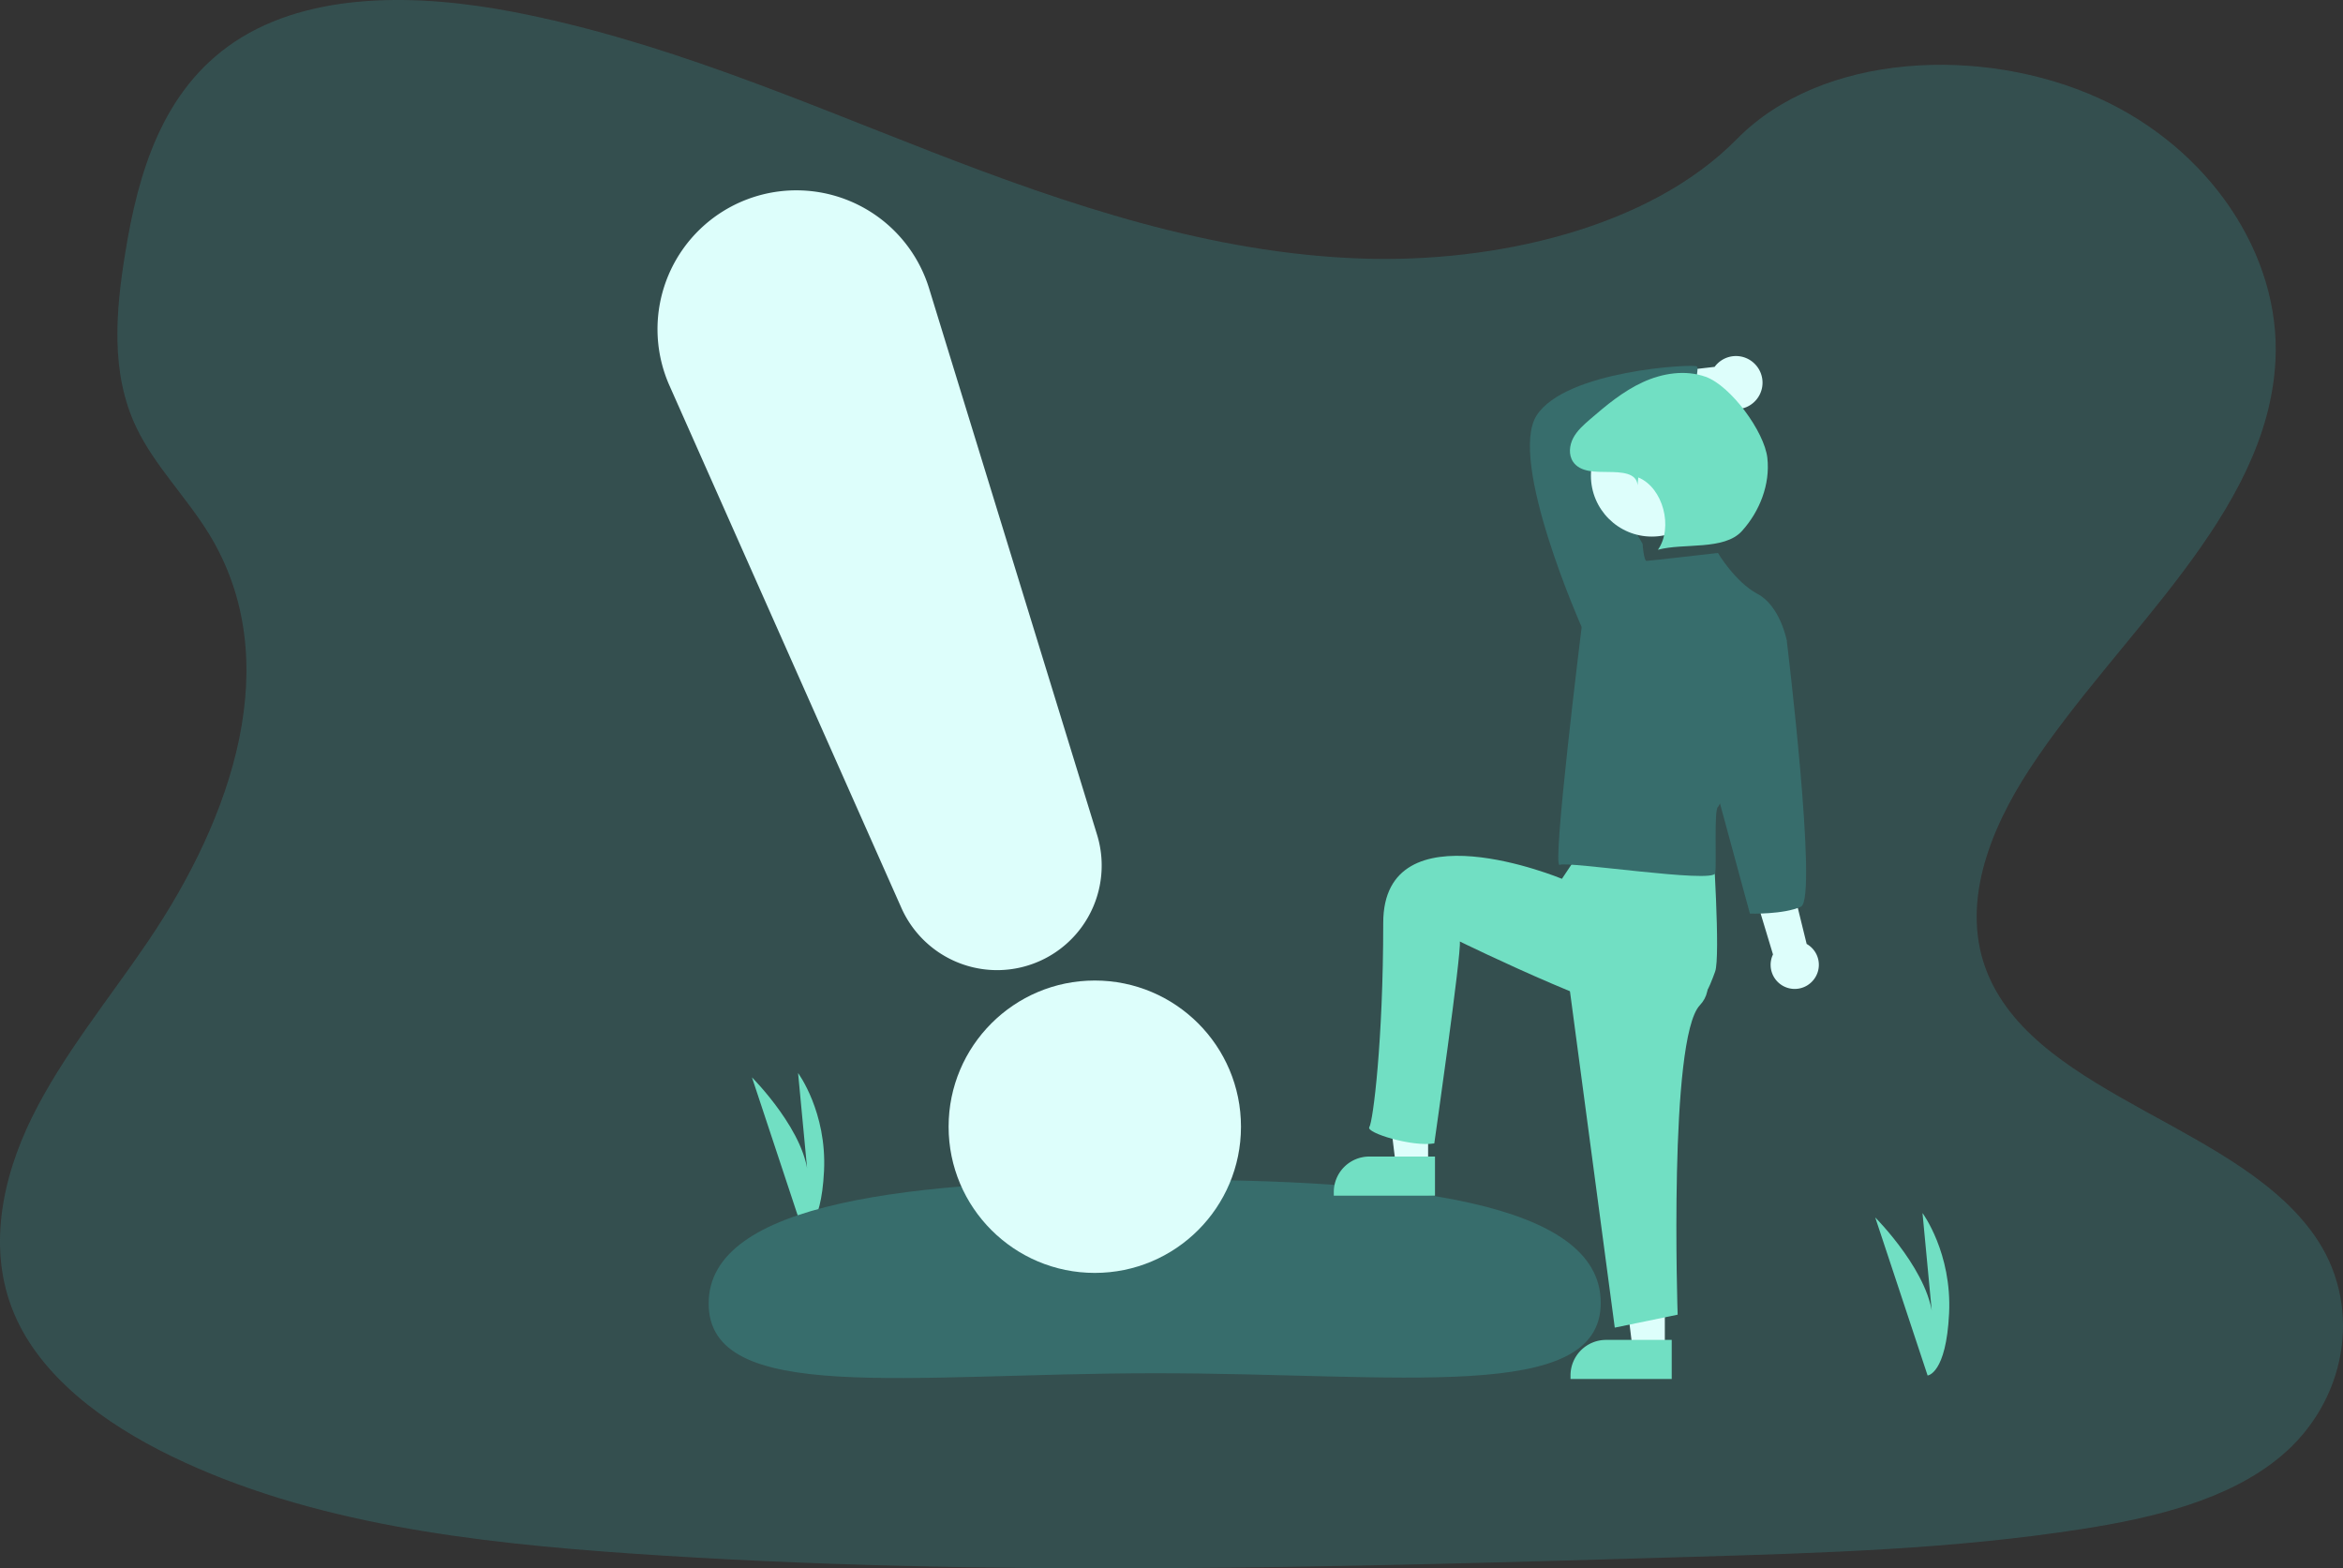 <svg xmlns="http://www.w3.org/2000/svg" width="1009.544" height="675.719" viewBox="0 0 1009.544 675.719">
  <rect x="0" y="0" width="1009.544" height="675.719" fill="#333333" stroke="none"/>
  <g id="Grupo_4" data-name="Grupo 4" transform="translate(-35 -272)">
    <path id="Caminho_59" data-name="Caminho 59" d="M681.78,166.43c-64.72-2.24-126.36-23.14-185.22-46S379.4,72.25,316.23,60.14C275.6,52.35,229.13,51.24,196.4,73c-31.51,21-41.69,57.15-47.16,90.72-4.12,25.26-6.54,51.85,4.74,75.5,7.84,16.42,21.74,30.22,31.36,45.95,33.47,54.72,9.81,122.2-26.45,175.63-17,25.06-36.75,49-49.88,75.65S89.81,593.74,101.3,621c11.38,27,38.51,47.24,67.9,61.49,59.69,28.95,130,37.23,198.61,41.93,151.83,10.38,304.46,5.89,456.69,1.38,56.34-1.66,112.92-3.35,168.34-12.06,30.78-4.84,62.55-12.52,84.9-31.06,28.36-23.53,35.39-63.37,16.38-92.87-31.88-49.5-120-61.79-142.31-114.9-12.26-29.24.33-61.8,18.16-88.91,38.24-58.17,102.33-109.2,105.7-175.68,2.32-45.66-28.49-91.39-76.13-113-49.93-22.65-119.18-19.8-156,17.69C805.59,153.57,738.93,168.42,681.78,166.43Z" transform="translate(-60.226 216.967)" fill="#376d6c" opacity="0.5"/>
    <g id="undraw_Notify_re_65on" transform="translate(145 353.952)">
      <path id="Caminho_32" data-name="Caminho 32" d="M925.563,704.589,903,636.5s24.818,24.818,24.818,45.182l-4.455-47.091s12.727,17.182,11.455,43.273S925.563,704.589,925.563,704.589Z" transform="translate(-205 -193.896)" fill="#71dfc3"/>
      <path id="Caminho_33" data-name="Caminho 33" d="M441.021,642.589,419,576.135s24.222,24.222,24.222,44.1l-4.347-45.959S451.3,591.041,450.053,616.5,441.021,642.589,441.021,642.589Z" transform="translate(-205 -193.896)" fill="#71dfc3"/>
      <path id="Caminho_34" data-name="Caminho 34" d="M784.726,673.255c.038,43.715-86.665,30.268-192.809,30.36S400.381,717.3,400.343,673.587s86.633-53.3,192.777-53.389S784.688,629.54,784.726,673.255Z" transform="translate(-205 -193.896)" fill="#376d6c"/>
      <path id="Caminho_35" data-name="Caminho 35" d="M505.336,420.322H491.459l-6.6-53.525h20.481Z" fill="#ddfefb"/>
      <path id="Caminho_36" data-name="Caminho 36" d="M480.006,416.357h28.3v16.851H464.7v-1.542a15.309,15.309,0,0,1,15.309-15.309Z" fill="#71dfc3"/>
      <path id="Caminho_37" data-name="Caminho 37" d="M607.336,499.322H593.459l-6.6-53.525h20.481Z" fill="#ddfefb"/>
      <path id="Caminho_38" data-name="Caminho 38" d="M582.006,495.357h28.3v16.851H566.7v-1.542a15.309,15.309,0,0,1,15.309-15.309Z" fill="#71dfc3"/>
      <path id="Caminho_39" data-name="Caminho 39" d="M876.345,534.205a10.316,10.316,0,0,0-2.9-15.551l-32.23-131.293-20.608,8.866,38.335,126.949a10.372,10.372,0,0,0,17.4,11.028Z" transform="translate(-205 -193.896)" fill="#ddfefb"/>
      <path id="Caminho_40" data-name="Caminho 40" d="M851.208,268.86a11.382,11.382,0,0,0-17.415,1.152l-49.885,5.727,7.589,19.241,45.368-8.491a11.444,11.444,0,0,0,14.344-17.63Z" transform="translate(-205 -193.896)" fill="#ddfefb"/>
      <path id="Caminho_41" data-name="Caminho 41" d="M769,520.589l21.768,163.374,27.093-5.578S813.877,559.4,827.424,545.06,810,505.589,810,505.589Z" transform="translate(-205 -193.896)" fill="#71dfc3"/>
      <path id="Caminho_42" data-name="Caminho 42" d="M778,475.589l-10,15s-77-32-77,19-4.406,85.609-6,88,18.438,8.594,28,7c0,0,11.8-82.219,11-87,0,0,75.534,37.033,89.877,33.846S831.609,536.964,834,530.589s-1-57-1-57L785.19,459Z" transform="translate(-205 -193.896)" fill="#71dfc3"/>
      <path id="Caminho_43" data-name="Caminho 43" d="M779.349,385.529l-2.85-3.42s-31.924-71.828-19.382-91.21,67.268-22.233,68.978-21.092-4.085,15.943-.094,22.784c0,0-42.394,9.191-45.244,10.331s21.966,43.274,21.966,43.274l-2.85,25.653Z" transform="translate(-205 -193.896)" fill="#376d6c"/>
      <path id="Caminho_44" data-name="Caminho 44" d="M835.216,350.185s-29.643,3.42-30.784,3.42-1.71-7.411-1.71-7.411L776.5,382.108S763.58,486.3,767,484.589s66.505,8.112,67.075,3.551-.57-27.363,1.14-28.5,29.643-71.828,29.643-71.828-2.85-14.822-12.541-19.952S835.216,350.185,835.216,350.185Z" transform="translate(-205 -193.896)" fill="#376d6c"/>
      <path id="Caminho_45" data-name="Caminho 45" d="M855.738,378.118l9.121,9.691s13.552,111.36,6.141,114.78-22,3-22,3L834.645,452.8Z" transform="translate(-205 -193.896)" fill="#376d6c"/>
      <circle id="Elipse_15" data-name="Elipse 15" cx="26.239" cy="26.239" r="26.239" transform="translate(575.491 96.759)" fill="#ddfefb"/>
      <path id="Caminho_46" data-name="Caminho 46" d="M800.573,320.988c-.354-5.444-7.223-5.631-12.679-5.683s-11.978.143-15.065-4.355c-2.04-2.973-1.65-7.1.035-10.288s4.458-5.639,7.185-8c7.041-6.089,14.3-12.129,22.752-16.027s18.36-5.472,27.128-2.344c10.77,3.843,25.329,23.626,26.586,34.992s-3.285,22.953-10.942,31.446-25.182,5.066-36.211,8.088c6.7-9.49,2.285-26.733-8.456-31.164Z" transform="translate(-205 -193.896)" fill="#71dfc3"/>
      <circle id="Elipse_16" data-name="Elipse 16" cx="62.989" cy="62.989" r="62.989" transform="translate(298.732 340.515)" fill="#ddfefb"/>
      <path id="Caminho_47" data-name="Caminho 47" d="M524.656,529.935A45.16,45.16,0,0,1,483.4,503.147L383.449,278.058a59.83,59.83,0,1,1,111.87-41.864L567.7,471.605a45.08,45.08,0,0,1-43.04,58.33Z" transform="translate(-205 -193.896)" fill="#ddfefb"/>
    </g>
  </g>
</svg>
